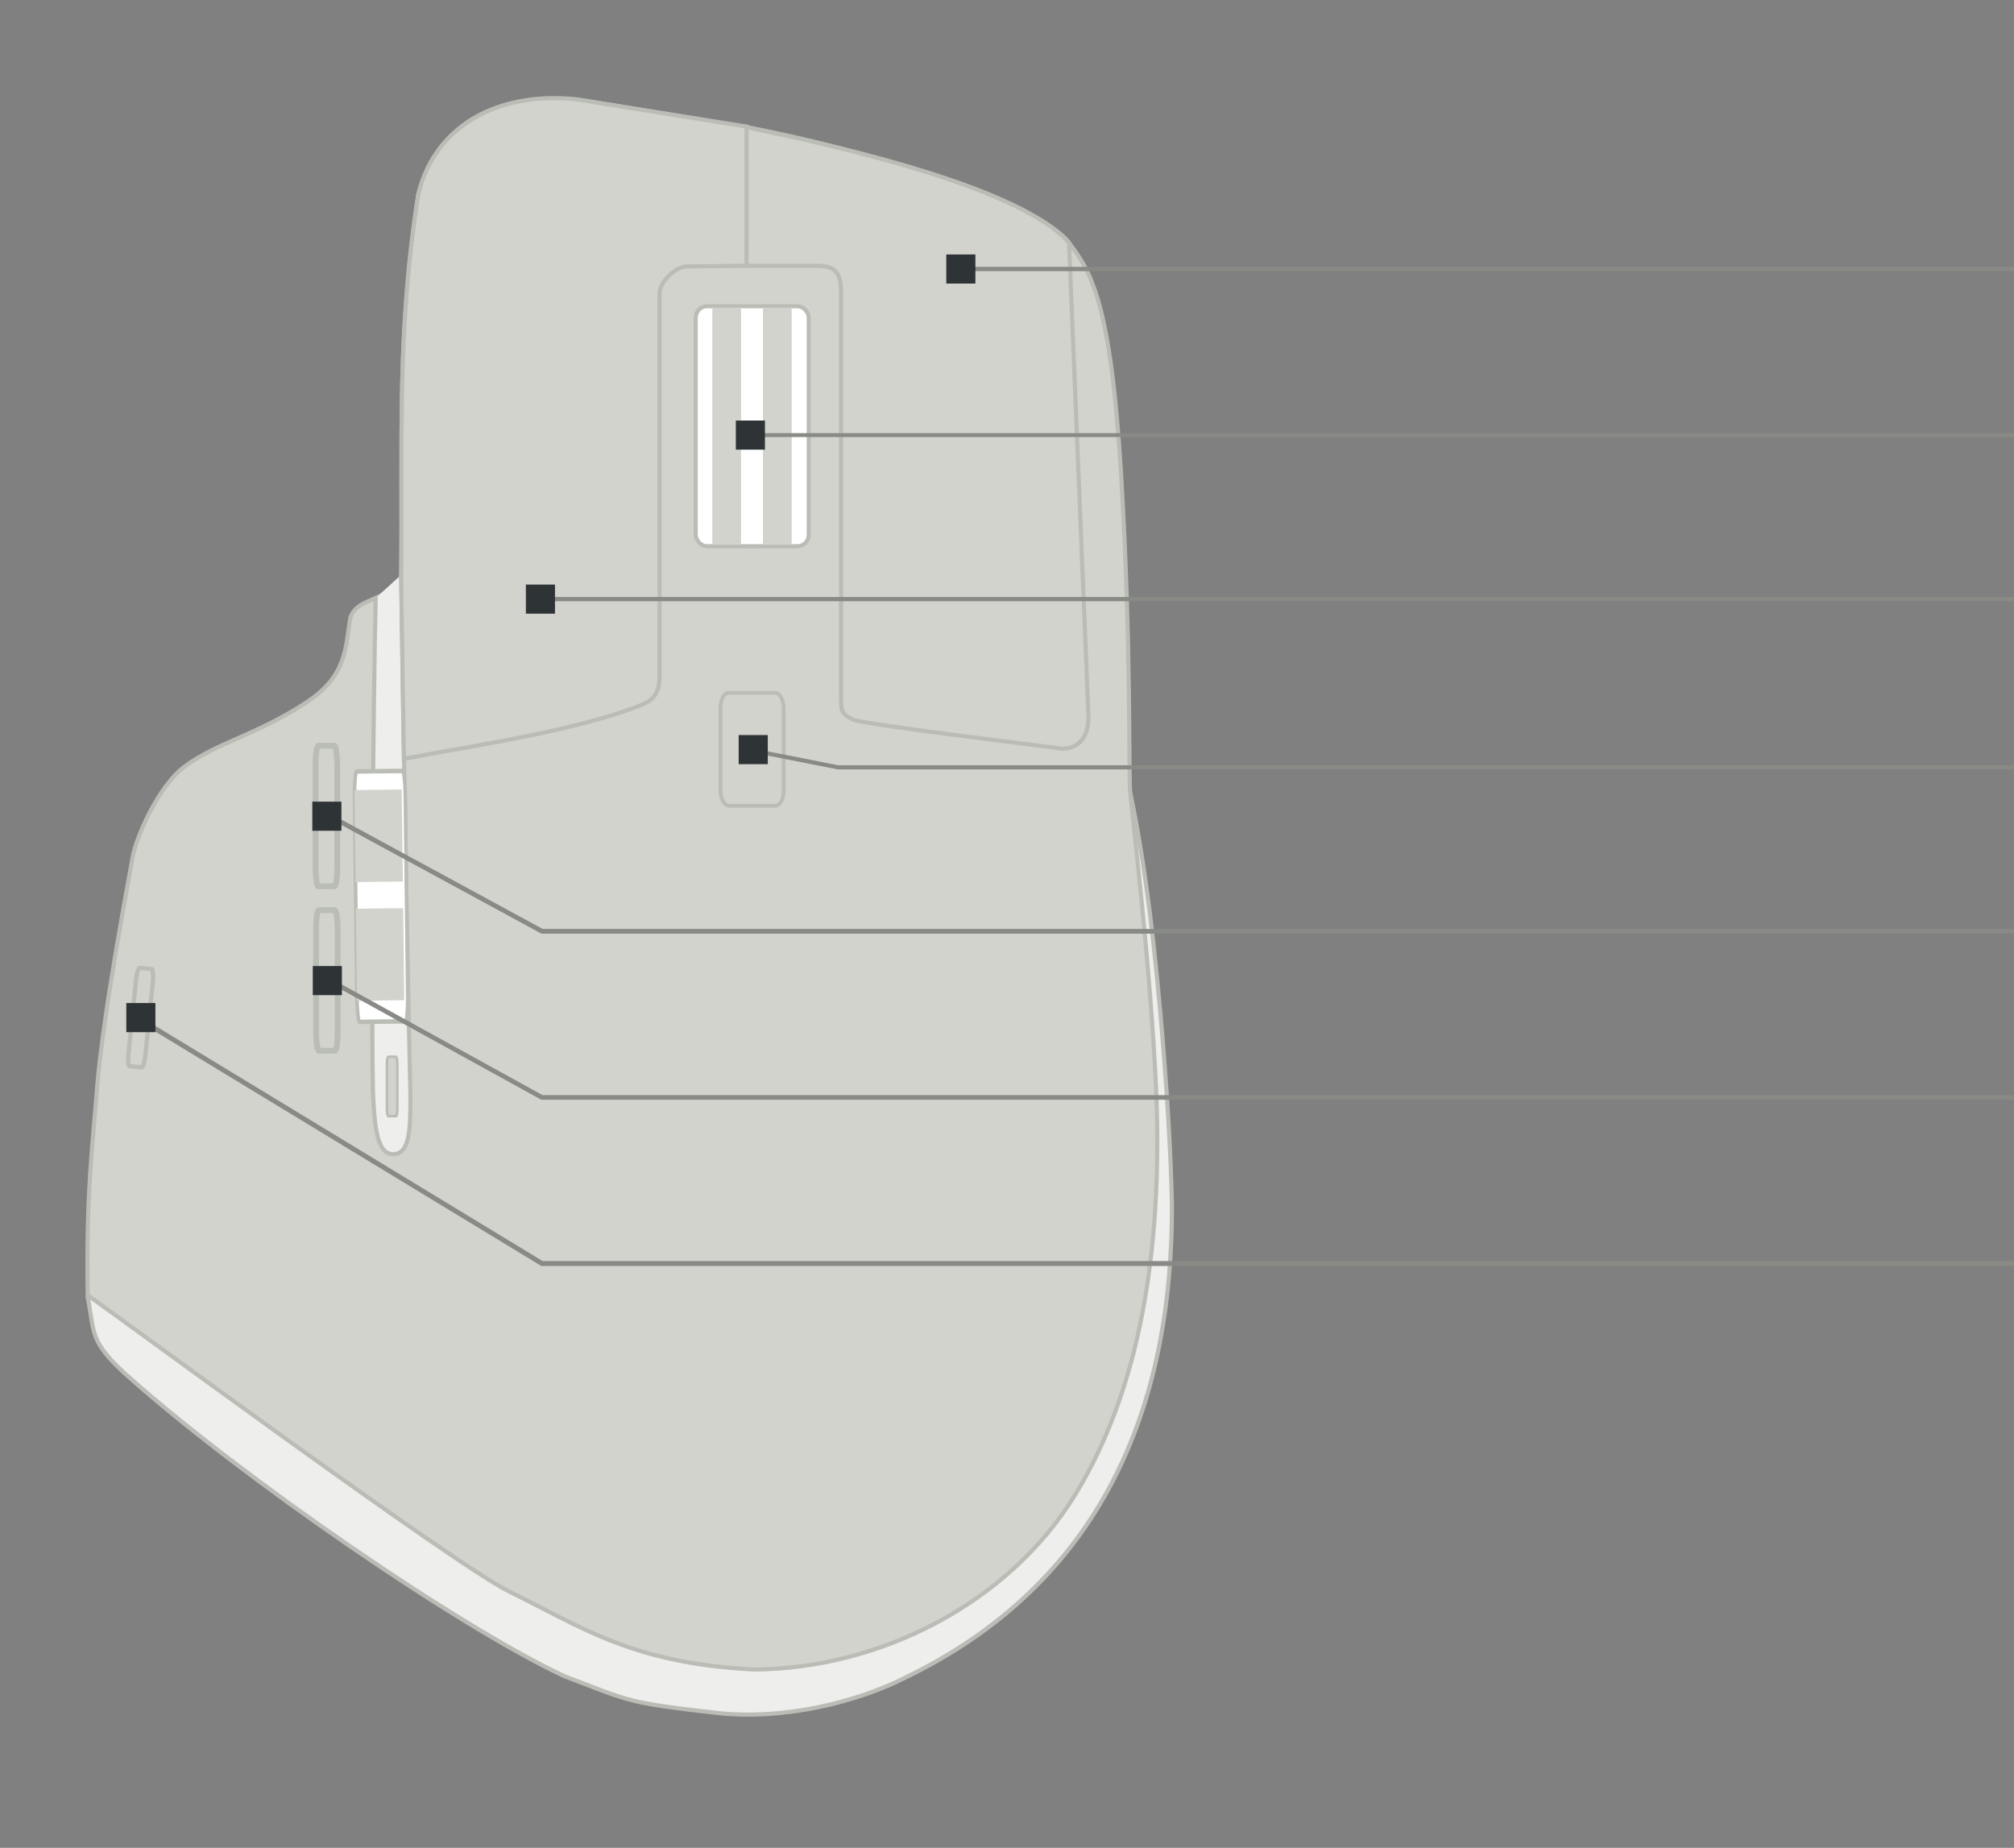 <?xml version="1.0" encoding="UTF-8" standalone="no"?>
<svg
   xmlns:dc="http://purl.org/dc/elements/1.1/"
   xmlns:cc="http://creativecommons.org/ns#"
   xmlns:rdf="http://www.w3.org/1999/02/22-rdf-syntax-ns#"
   xmlns:svg="http://www.w3.org/2000/svg"
   xmlns="http://www.w3.org/2000/svg"
   xmlns:sodipodi="http://sodipodi.sourceforge.net/DTD/sodipodi-0.dtd"
   xmlns:inkscape="http://www.inkscape.org/namespaces/inkscape"
   width="485"
   height="445"
   viewBox="0 0 128.323 117.74"
   version="1.1"
   id="svg8"
   sodipodi:docname="logitech-mx-master-3s.svg"
   inkscape:version="1.0 (4035a4fb49, 2020-05-01)">
  <rect x="0" y="0" width="128.323" height="117.74" fill="#808080" stroke="none"/>
  <defs
     id="defs2" />
  <sodipodi:namedview
     inkscape:snap-bbox-midpoints="true"
     inkscape:snap-bbox="true"
     inkscape:snap-nodes="false"
     inkscape:object-paths="true"
     inkscape:document-rotation="0"
     id="base"
     pagecolor="#ffffff"
     bordercolor="#666666"
     borderopacity="1.0"
     inkscape:pageopacity="0.0"
     inkscape:pageshadow="2"
     inkscape:zoom="3.2235155"
     inkscape:cx="128.35624"
     inkscape:cy="243.96529"
     inkscape:document-units="px"
     inkscape:current-layer="Device"
     showgrid="true"
     inkscape:window-width="1720"
     inkscape:window-height="1355"
     inkscape:window-x="1720"
     inkscape:window-y="0"
     inkscape:window-maximized="0"
     units="px"
     showguides="true"
     inkscape:snap-global="true"
     inkscape:guide-bbox="true"
     inkscape:snap-grids="false"
     inkscape:snap-smooth-nodes="true"
     inkscape:bbox-paths="true"
     inkscape:snap-intersection-paths="true"
     inkscape:snap-midpoints="true"
     inkscape:snap-others="false">
    <inkscape:grid
       type="xygrid"
       id="grid5521"
       spacingy="10.583"
       spacingx="264583.33"
       originy="5.292" />
  </sodipodi:namedview>
  <g
     inkscape:groupmode="layer"
     id="Device"
     inkscape:label="Device"
     style="display:inline"
     transform="translate(0,-179.26)">
    <path
       style="display:inline;fill:#eeeeec;fill-opacity:1;stroke:#babdb6;stroke-width:0.265px;stroke-linecap:butt;stroke-linejoin:miter;stroke-opacity:1"
       d="m 5.567,261.81 c 0.496,2.471 0.056,2.903 2.738,5.277 7.227,6.398 20.922,15.825 27.652,18.974 1.86,0.695 2.587,1.041 4.032,1.462 1.22,0.355 3.11,0.587 5.663,0.876 4.324,0.49 9.01,-0.724 11.944,-2.205 12.629,-6.079 17.127,-17.286 17.072,-30.201 -0.117,-5.696 -0.785,-13.647 -1.42,-18.675 -0.635,-5.028 -1.27,-7.684 -1.27,-7.684"
       id="path5225-6"
       inkscape:connector-curvature="0"
       sodipodi:nodetypes="cscsscccc" />
    <path
       style="display:inline;fill:#d3d3ce;fill-opacity:1;stroke:#babdb6;stroke-width:0.265px;stroke-linecap:butt;stroke-linejoin:round;stroke-opacity:1"
       d="m 22.335,218.569 c -0.337,1.905 -0.172,3.727 -2.83,5.46 -3.201,2.087 -5.623,2.525 -7.695,4.039 -1.801,1.316 -3.182,4.732 -3.349,5.768 -0.167,1.036 -1.878,9.804 -2.279,14.782 -0.284,3.668 -0.701,6.706 -0.592,13.168 2.645,1.868 23.366,17.159 26.821,18.863 4.72,2.328 7.903,4.592 15.616,4.986 7.975,-0.03 16.227,-4.189 20.491,-11.156 4.077,-6.663 5.557,-15.428 5.153,-25.62 -0.367,-8.152 -1.566,-17.965 -1.666,-19.168 -0.1,-1.203 0.078,-9.428 -0.579,-20.27 -0.668,-11.025 -1.958,-12.892 -3.311,-14.688 -2.012,-2.672 -13.298,-6.004 -20.547,-7.373 l -10.723,-1.753 c -5.092,-0.358 -8.68,1.189 -10.186,6.002 -1.423,9.423 -0.981,15.244 -1.096,24.624 -1.38,1.493 -2.707,1.101 -3.226,2.337 z"
       id="path78-3"
       inkscape:connector-curvature="0"
       sodipodi:nodetypes="csscccscsccssccccc" />
    <rect
       id="button6"
       width="4.025"
       height="7.199"
       x="45.907"
       y="223.403"
       style="display:inline;opacity:1;vector-effect:none;fill:#d3d3ce;fill-opacity:1;stroke:#babdb6;stroke-width:0.241;stroke-linecap:butt;stroke-linejoin:miter;stroke-miterlimit:4;stroke-dasharray:none;stroke-dashoffset:0;stroke-opacity:1"
       rx="0.53"
       ry="0.948"
       inkscape:label="#button6" />
    <g
       inkscape:label="#vwheel"
       id="button2">
      <rect
         inkscape:label="#rect5217"
         ry="0.736"
         rx="0.711"
         y="198.77"
         x="44.327"
         height="15.295"
         width="7.203"
         id="rect5217"
         style="display:inline;opacity:1;vector-effect:none;fill:#ffffff;fill-opacity:1;stroke:#babdb6;stroke-width:0.265;stroke-linecap:butt;stroke-linejoin:miter;stroke-miterlimit:4;stroke-dasharray:none;stroke-dashoffset:0;stroke-opacity:1" />
      <g
         transform="matrix(1.016,0,0,1.051,-4.314,-4.844)"
         id="g1137-6"
         style="display:inline">
        <rect
           style="opacity:1;vector-effect:none;fill:#d3d3ce;fill-opacity:1;stroke:none;stroke-width:0.265px;stroke-linecap:butt;stroke-linejoin:miter;stroke-miterlimit:4;stroke-dasharray:none;stroke-dashoffset:0;stroke-opacity:1"
           id="rect1131-2"
           width="1.804"
           height="14.313"
           x="48.916"
           y="193.854" />
        <rect
           y="193.854"
           x="52.091"
           height="14.313"
           width="1.804"
           id="rect1133-9"
           style="opacity:1;vector-effect:none;fill:#d3d3ce;fill-opacity:1;stroke:none;stroke-width:0.265px;stroke-linecap:butt;stroke-linejoin:miter;stroke-miterlimit:4;stroke-dasharray:none;stroke-dashoffset:0;stroke-opacity:1" />
      </g>
    </g>
    <path
       style="display:inline;fill:#eeeeec;fill-opacity:1;stroke:#babdb6;stroke-width:0.265;stroke-linecap:round;stroke-linejoin:miter;stroke-miterlimit:4;stroke-dasharray:none;stroke-opacity:1;paint-order:markers fill stroke"
       d="m 23.937,217.363 c -0.16,6.922 -0.309,24.177 -0.172,31.572 0.097,1.542 0.126,3.887 1.288,3.868 1.062,-0.018 1.098,-1.552 1.096,-3.745 -0.081,-3.093 -0.44,-22.043 -0.583,-33.172"
       id="path5225-6-1"
       inkscape:connector-curvature="0"
       sodipodi:nodetypes="ccscc" />
    <g
       style="display:inline"
       id="#hwheel"
       transform="matrix(0.863,-0.01,0.013,1.076,72.06,-20.503)"
       inkscape:label="#hwheel">
      <rect
         transform="rotate(-90)"
         inkscape:label="#rect5217"
         ry="0.18"
         rx="1.465"
         y="-60.825"
         x="-245.602"
         height="3.751"
         width="14.829"
         id="rect5217"
         style="display:inline;opacity:1;vector-effect:none;fill:#ffffff;fill-opacity:1;stroke:#babdb6;stroke-width:0.265;stroke-linecap:butt;stroke-linejoin:miter;stroke-miterlimit:4;stroke-dasharray:none;stroke-dashoffset:0;stroke-opacity:1" />
      <g
         transform="matrix(-9.6171087e-5,-2.078,0.244,7.2589616e-6,-195.167,339.387)"
         id="g1137-6-7"
         style="display:inline">
        <rect
           y="550.604"
           x="49.119"
           height="14.313"
           width="2.623"
           id="rect1133-9-9"
           style="opacity:1;vector-effect:none;fill:#d3d3ce;fill-opacity:1;stroke:none;stroke-width:0.32px;stroke-linecap:butt;stroke-linejoin:miter;stroke-miterlimit:4;stroke-dasharray:none;stroke-dashoffset:0;stroke-opacity:1" />
        <rect
           y="550.604"
           x="45.737"
           height="14.313"
           width="2.623"
           id="rect1133-9-9-6"
           style="display:inline;opacity:1;vector-effect:none;fill:#d3d3ce;fill-opacity:1;stroke:none;stroke-width:0.32px;stroke-linecap:butt;stroke-linejoin:miter;stroke-miterlimit:4;stroke-dasharray:none;stroke-dashoffset:0;stroke-opacity:1" />
      </g>
    </g>
    <rect
       id="button5"
       width="1.078"
       height="6.298"
       x="33.254"
       y="238.77"
       style="display:inline;opacity:1;vector-effect:none;fill:#d3d3ce;fill-opacity:1;stroke:#babdb6;stroke-width:0.277;stroke-linecap:butt;stroke-linejoin:miter;stroke-miterlimit:4;stroke-dasharray:none;stroke-dashoffset:0;stroke-opacity:1"
       rx="0.142"
       ry="0.829"
       inkscape:label="#button5"
       transform="rotate(5.849)" />
    <rect
       inkscape:label="#button4"
       ry="1.18"
       rx="0.182"
       style="display:inline;opacity:1;vector-effect:none;fill:#d3d3ce;fill-opacity:1;stroke:#babdb6;stroke-width:0.373;stroke-linecap:butt;stroke-linejoin:miter;stroke-miterlimit:4;stroke-dasharray:none;stroke-dashoffset:0;stroke-opacity:1"
       y="226.777"
       x="20.106"
       height="8.959"
       width="1.379"
       id="button4" />
    <rect
       sodipodi:insensitive="true"
       id="button3"
       width="1.379"
       height="8.959"
       x="20.137"
       y="237.252"
       style="display:inline;opacity:1;vector-effect:none;fill:#d3d3ce;fill-opacity:1;stroke:#babdb6;stroke-width:0.373;stroke-linecap:butt;stroke-linejoin:miter;stroke-miterlimit:4;stroke-dasharray:none;stroke-dashoffset:0;stroke-opacity:1"
       rx="0.182"
       ry="1.18"
       inkscape:label="#button3" />
    <path
       sodipodi:nodetypes="cccccsccccc"
       d="m 47.566,187.359 -0.001,8.836 h 4.43 c 0.944,0.01 1.542,0.163 1.592,1.491 v 25.741 c -0.016,1.126 -0.013,1.283 0.714,1.665 0.634,0.332 12.505,1.732 13.273,1.862 1.136,0.083 1.844,-0.755 1.772,-2.184 l -1.232,-30.036 c -3.391,-3.927 -17.568,-6.728 -20.547,-7.373 z"
       inkscape:label="#button1"
       style="display:inline;fill:#d3d3ce;fill-opacity:1;stroke:#babdb6;stroke-width:0.265px;stroke-linecap:butt;stroke-linejoin:miter;stroke-opacity:1"
       id="button1" />
    <path
       sodipodi:nodetypes="ccccsscccccc"
       d="m 26.657,191.608 c -1.399,8.787 -0.989,15.834 -1.096,24.624 l 0.173,11.379 c 4.239,-0.814 11.144,-1.795 15.3,-3.501 0.746,-0.33 0.991,-0.934 0.991,-1.764 v -24.388 c 0,-0.752 1.027,-1.713 1.737,-1.721 l 3.802,-0.041 0.001,-8.87 -10.723,-1.719 c -4.633,-0.557 -9.039,1.342 -10.186,6.002 z"
       inkscape:label="#button0"
       style="display:inline;fill:#d3d3ce;fill-opacity:1;stroke:#babdb6;stroke-width:0.265px;stroke-linecap:butt;stroke-linejoin:miter;stroke-opacity:1"
       id="button0" />
    <rect
       id="path4894"
       width="0.662"
       height="3.784"
       x="24.654"
       y="246.594"
       style="display:inline;opacity:1;vector-effect:none;fill:#d3d3ce;fill-opacity:1;stroke:#babdb6;stroke-width:0.168;stroke-linecap:butt;stroke-linejoin:miter;stroke-miterlimit:4;stroke-dasharray:none;stroke-dashoffset:0;stroke-opacity:1"
       rx="0.087"
       ry="0.498"
       inkscape:label="#led" />
  </g>
  <g
     inkscape:groupmode="layer"
     id="Buttons"
     inkscape:label="Buttons"
     style="display:inline;opacity:1"
     transform="translate(0,-179.26)">
    <g
       transform="matrix(0.265,0,0,0.265,2.117,183.016)"
       style="display:inline"
       id="button1-path"
       inkscape:label="#g131">
      <path
         sodipodi:nodetypes="cc"
         style="color:#000000;overflow:visible;opacity:1;vector-effect:none;fill:none;fill-opacity:1;stroke:#888a85;stroke-width:1.04;stroke-linecap:square;stroke-linejoin:miter;stroke-miterlimit:4;stroke-dasharray:none;stroke-dashoffset:0;stroke-opacity:1;marker:none;marker-start:none;marker-mid:none;marker-end:none;paint-order:normal"
         d="M 223.592,50.506 H 476.959"
         id="path958"
         inkscape:connector-curvature="0" />
      <rect
         style="color:#000000;overflow:visible;opacity:1;vector-effect:none;fill:#2e3436;fill-opacity:1;stroke:none;stroke-width:2;stroke-linecap:square;stroke-linejoin:miter;stroke-miterlimit:4;stroke-dasharray:none;stroke-dashoffset:0;stroke-opacity:1;marker:none;marker-start:none;marker-mid:none;marker-end:none;paint-order:normal"
         id="rect968"
         width="7"
         height="7"
         x="219.533"
         y="47.006" />
      <rect
         inkscape:label="#rect867"
         style="color:#000000;text-align:start;overflow:visible;vector-effect:none;fill:#888a85;fill-opacity:1;stroke:none;stroke-linecap:round"
         id="button1-leader"
         width="1"
         height="1"
         x="477"
         y="50.006" />
    </g>
    <g
       inkscape:label="#g131"
       id="button6-path"
       style="display:inline"
       transform="matrix(0.265,0,0,0.265,2.117,213.84)">
      <path
         inkscape:connector-curvature="0"
         id="path5469"
         d="m 173.17,49.999 20.308,4.006 h 284.122"
         style="color:#000000;overflow:visible;opacity:1;vector-effect:none;fill:none;fill-opacity:1;stroke:#888a85;stroke-width:1;stroke-linecap:square;stroke-linejoin:miter;stroke-miterlimit:4;stroke-dasharray:none;stroke-dashoffset:0;stroke-opacity:1;marker:none;marker-start:none;marker-mid:none;marker-end:none;paint-order:normal"
         sodipodi:nodetypes="ccc" />
      <rect
         y="46.248"
         x="169.615"
         height="7"
         width="7"
         id="rect5471"
         style="color:#000000;overflow:visible;opacity:1;vector-effect:none;fill:#2e3436;fill-opacity:1;stroke:none;stroke-width:2;stroke-linecap:square;stroke-linejoin:miter;stroke-miterlimit:4;stroke-dasharray:none;stroke-dashoffset:0;stroke-opacity:1;marker:none;marker-start:none;marker-mid:none;marker-end:none;paint-order:normal" />
      <rect
         y="53.506"
         x="477"
         height="1"
         width="1"
         id="button6-leader"
         style="color:#000000;text-align:start;overflow:visible;vector-effect:none;fill:#888a85;fill-opacity:1;stroke:none;stroke-linecap:round"
         inkscape:label="#rect867" />
    </g>
    <g
       transform="matrix(0.265,0,0,0.265,2.117,204.05)"
       style="display:inline"
       id="button0-path"
       inkscape:label="#g131">
      <path
         sodipodi:nodetypes="cc"
         style="color:#000000;overflow:visible;opacity:1;vector-effect:none;fill:none;fill-opacity:1;stroke:#888a85;stroke-width:1.014;stroke-linecap:square;stroke-linejoin:miter;stroke-miterlimit:4;stroke-dasharray:none;stroke-dashoffset:0;stroke-opacity:1;marker:none;marker-start:none;marker-mid:none;marker-end:none;paint-order:normal"
         d="M 122.401,50.506 H 476.986"
         id="path5477"
         inkscape:connector-curvature="0" />
      <rect
         style="color:#000000;overflow:visible;opacity:1;vector-effect:none;fill:#2e3436;fill-opacity:1;stroke:none;stroke-width:2;stroke-linecap:square;stroke-linejoin:miter;stroke-miterlimit:4;stroke-dasharray:none;stroke-dashoffset:0;stroke-opacity:1;marker:none;marker-start:none;marker-mid:none;marker-end:none;paint-order:normal"
         id="rect5479"
         width="7"
         height="7"
         x="118.449"
         y="47.006" />
      <rect
         inkscape:label="#rect867"
         style="color:#000000;text-align:start;overflow:visible;vector-effect:none;fill:#888a85;fill-opacity:1;stroke:none;stroke-linecap:round"
         id="button0-leader"
         width="1"
         height="1"
         x="477"
         y="50.006" />
    </g>
    <g
       inkscape:label="#g131"
       id="button2-path"
       style="display:inline"
       transform="matrix(0.265,0,0,0.265,2.117,193.599)">
      <path
         inkscape:connector-curvature="0"
         id="path5485"
         d="M 172.957,50.506 H 477.007"
         style="color:#000000;overflow:visible;opacity:1;vector-effect:none;fill:none;fill-opacity:1;stroke:#888a85;stroke-width:0.939;stroke-linecap:square;stroke-linejoin:miter;stroke-miterlimit:4;stroke-dasharray:none;stroke-dashoffset:0;stroke-opacity:1;marker:none;marker-start:none;marker-mid:none;marker-end:none;paint-order:normal"
         sodipodi:nodetypes="cc" />
      <rect
         y="47.006"
         x="168.932"
         height="7"
         width="7"
         id="rect5487"
         style="color:#000000;overflow:visible;opacity:1;vector-effect:none;fill:#2e3436;fill-opacity:1;stroke:none;stroke-width:2;stroke-linecap:square;stroke-linejoin:miter;stroke-miterlimit:4;stroke-dasharray:none;stroke-dashoffset:0;stroke-opacity:1;marker:none;marker-start:none;marker-mid:none;marker-end:none;paint-order:normal" />
      <rect
         y="50.006"
         x="477"
         height="1"
         width="1"
         id="button2-leader"
         style="color:#000000;text-align:start;overflow:visible;vector-effect:none;fill:#888a85;fill-opacity:1;stroke:none;stroke-linecap:round"
         inkscape:label="#rect867" />
    </g>
    <g
       transform="matrix(0.265,0,0,0.265,2.117,246.384)"
       style="display:inline"
       id="button5-path"
       inkscape:label="#g131">
      <path
         sodipodi:nodetypes="ccc"
         style="color:#000000;overflow:visible;opacity:1;vector-effect:none;fill:none;fill-opacity:1;stroke:#888a85;stroke-width:1.178;stroke-linecap:square;stroke-linejoin:miter;stroke-miterlimit:4;stroke-dasharray:none;stroke-dashoffset:0;stroke-opacity:1;marker:none;marker-start:none;marker-mid:none;marker-end:none;paint-order:normal"
         d="M 25.715,-8.166 122.321,50.506 H 477"
         id="path5493"
         inkscape:connector-curvature="0" />
      <rect
         style="color:#000000;overflow:visible;opacity:1;vector-effect:none;fill:#2e3436;fill-opacity:1;stroke:none;stroke-width:2;stroke-linecap:square;stroke-linejoin:miter;stroke-miterlimit:4;stroke-dasharray:none;stroke-dashoffset:0;stroke-opacity:1;marker:none;marker-start:none;marker-mid:none;marker-end:none;paint-order:normal"
         id="rect5495"
         width="7"
         height="7"
         x="22.374"
         y="-12.122" />
      <rect
         inkscape:label="#rect867"
         style="color:#000000;text-align:start;overflow:visible;vector-effect:none;fill:#888a85;fill-opacity:1;stroke:none;stroke-linecap:round"
         id="button5-leader"
         width="1"
         height="1"
         x="477"
         y="50.006" />
    </g>
    <g
       inkscape:label="#g131"
       id="button4-path"
       style="display:inline"
       transform="matrix(0.265,0,0,0.265,2.117,225.217)">
      <path
         inkscape:connector-curvature="0"
         id="path5503"
         d="M 71.536,22.903 122.354,50.506 H 477"
         style="color:#000000;overflow:visible;opacity:1;vector-effect:none;fill:none;fill-opacity:1;stroke:#888a85;stroke-width:1.138;stroke-linecap:square;stroke-linejoin:miter;stroke-miterlimit:4;stroke-dasharray:none;stroke-dashoffset:0;stroke-opacity:1;marker:none;marker-start:none;marker-mid:none;marker-end:none;paint-order:normal"
         sodipodi:nodetypes="ccc" />
      <rect
         y="19.328"
         x="67.098"
         height="7"
         width="7"
         id="rect5505"
         style="color:#000000;overflow:visible;opacity:1;vector-effect:none;fill:#2e3436;fill-opacity:1;stroke:none;stroke-width:2;stroke-linecap:square;stroke-linejoin:miter;stroke-miterlimit:4;stroke-dasharray:none;stroke-dashoffset:0;stroke-opacity:1;marker:none;marker-start:none;marker-mid:none;marker-end:none;paint-order:normal" />
      <rect
         y="50.006"
         x="477"
         height="1"
         width="1"
         id="button4-leader"
         style="color:#000000;text-align:start;overflow:visible;vector-effect:none;fill:#888a85;fill-opacity:1;stroke:none;stroke-linecap:round"
         inkscape:label="#rect867" />
    </g>
    <g
       transform="matrix(0.265,0,0,0.265,2.117,235.8)"
       style="display:inline"
       id="button3-path"
       inkscape:label="#g131">
      <path
         sodipodi:nodetypes="ccc"
         style="color:#000000;overflow:visible;opacity:1;vector-effect:none;fill:none;fill-opacity:1;stroke:#888a85;stroke-width:1.121;stroke-linecap:square;stroke-linejoin:miter;stroke-miterlimit:4;stroke-dasharray:none;stroke-dashoffset:0;stroke-opacity:1;marker:none;marker-start:none;marker-mid:none;marker-end:none;paint-order:normal"
         d="M 71.613,22.565 122.297,50.506 H 477"
         id="path5513"
         inkscape:connector-curvature="0" />
      <rect
         style="color:#000000;overflow:visible;opacity:1;vector-effect:none;fill:#2e3436;fill-opacity:1;stroke:none;stroke-width:2;stroke-linecap:square;stroke-linejoin:miter;stroke-miterlimit:4;stroke-dasharray:none;stroke-dashoffset:0;stroke-opacity:1;marker:none;marker-start:none;marker-mid:none;marker-end:none;paint-order:normal"
         id="rect5515"
         width="7"
         height="7"
         x="67.214"
         y="18.917" />
      <rect
         inkscape:label="#rect867"
         style="color:#000000;text-align:start;overflow:visible;vector-effect:none;fill:#888a85;fill-opacity:1;stroke:none;stroke-linecap:round"
         id="button3-leader"
         width="1"
         height="1"
         x="477"
         y="50.006" />
    </g>
  </g>
  <g
     inkscape:groupmode="layer"
     style="display:inline"
     id="LEDs"
     inkscape:label="LEDs"
     transform="translate(0,-14.552)" />
</svg>
